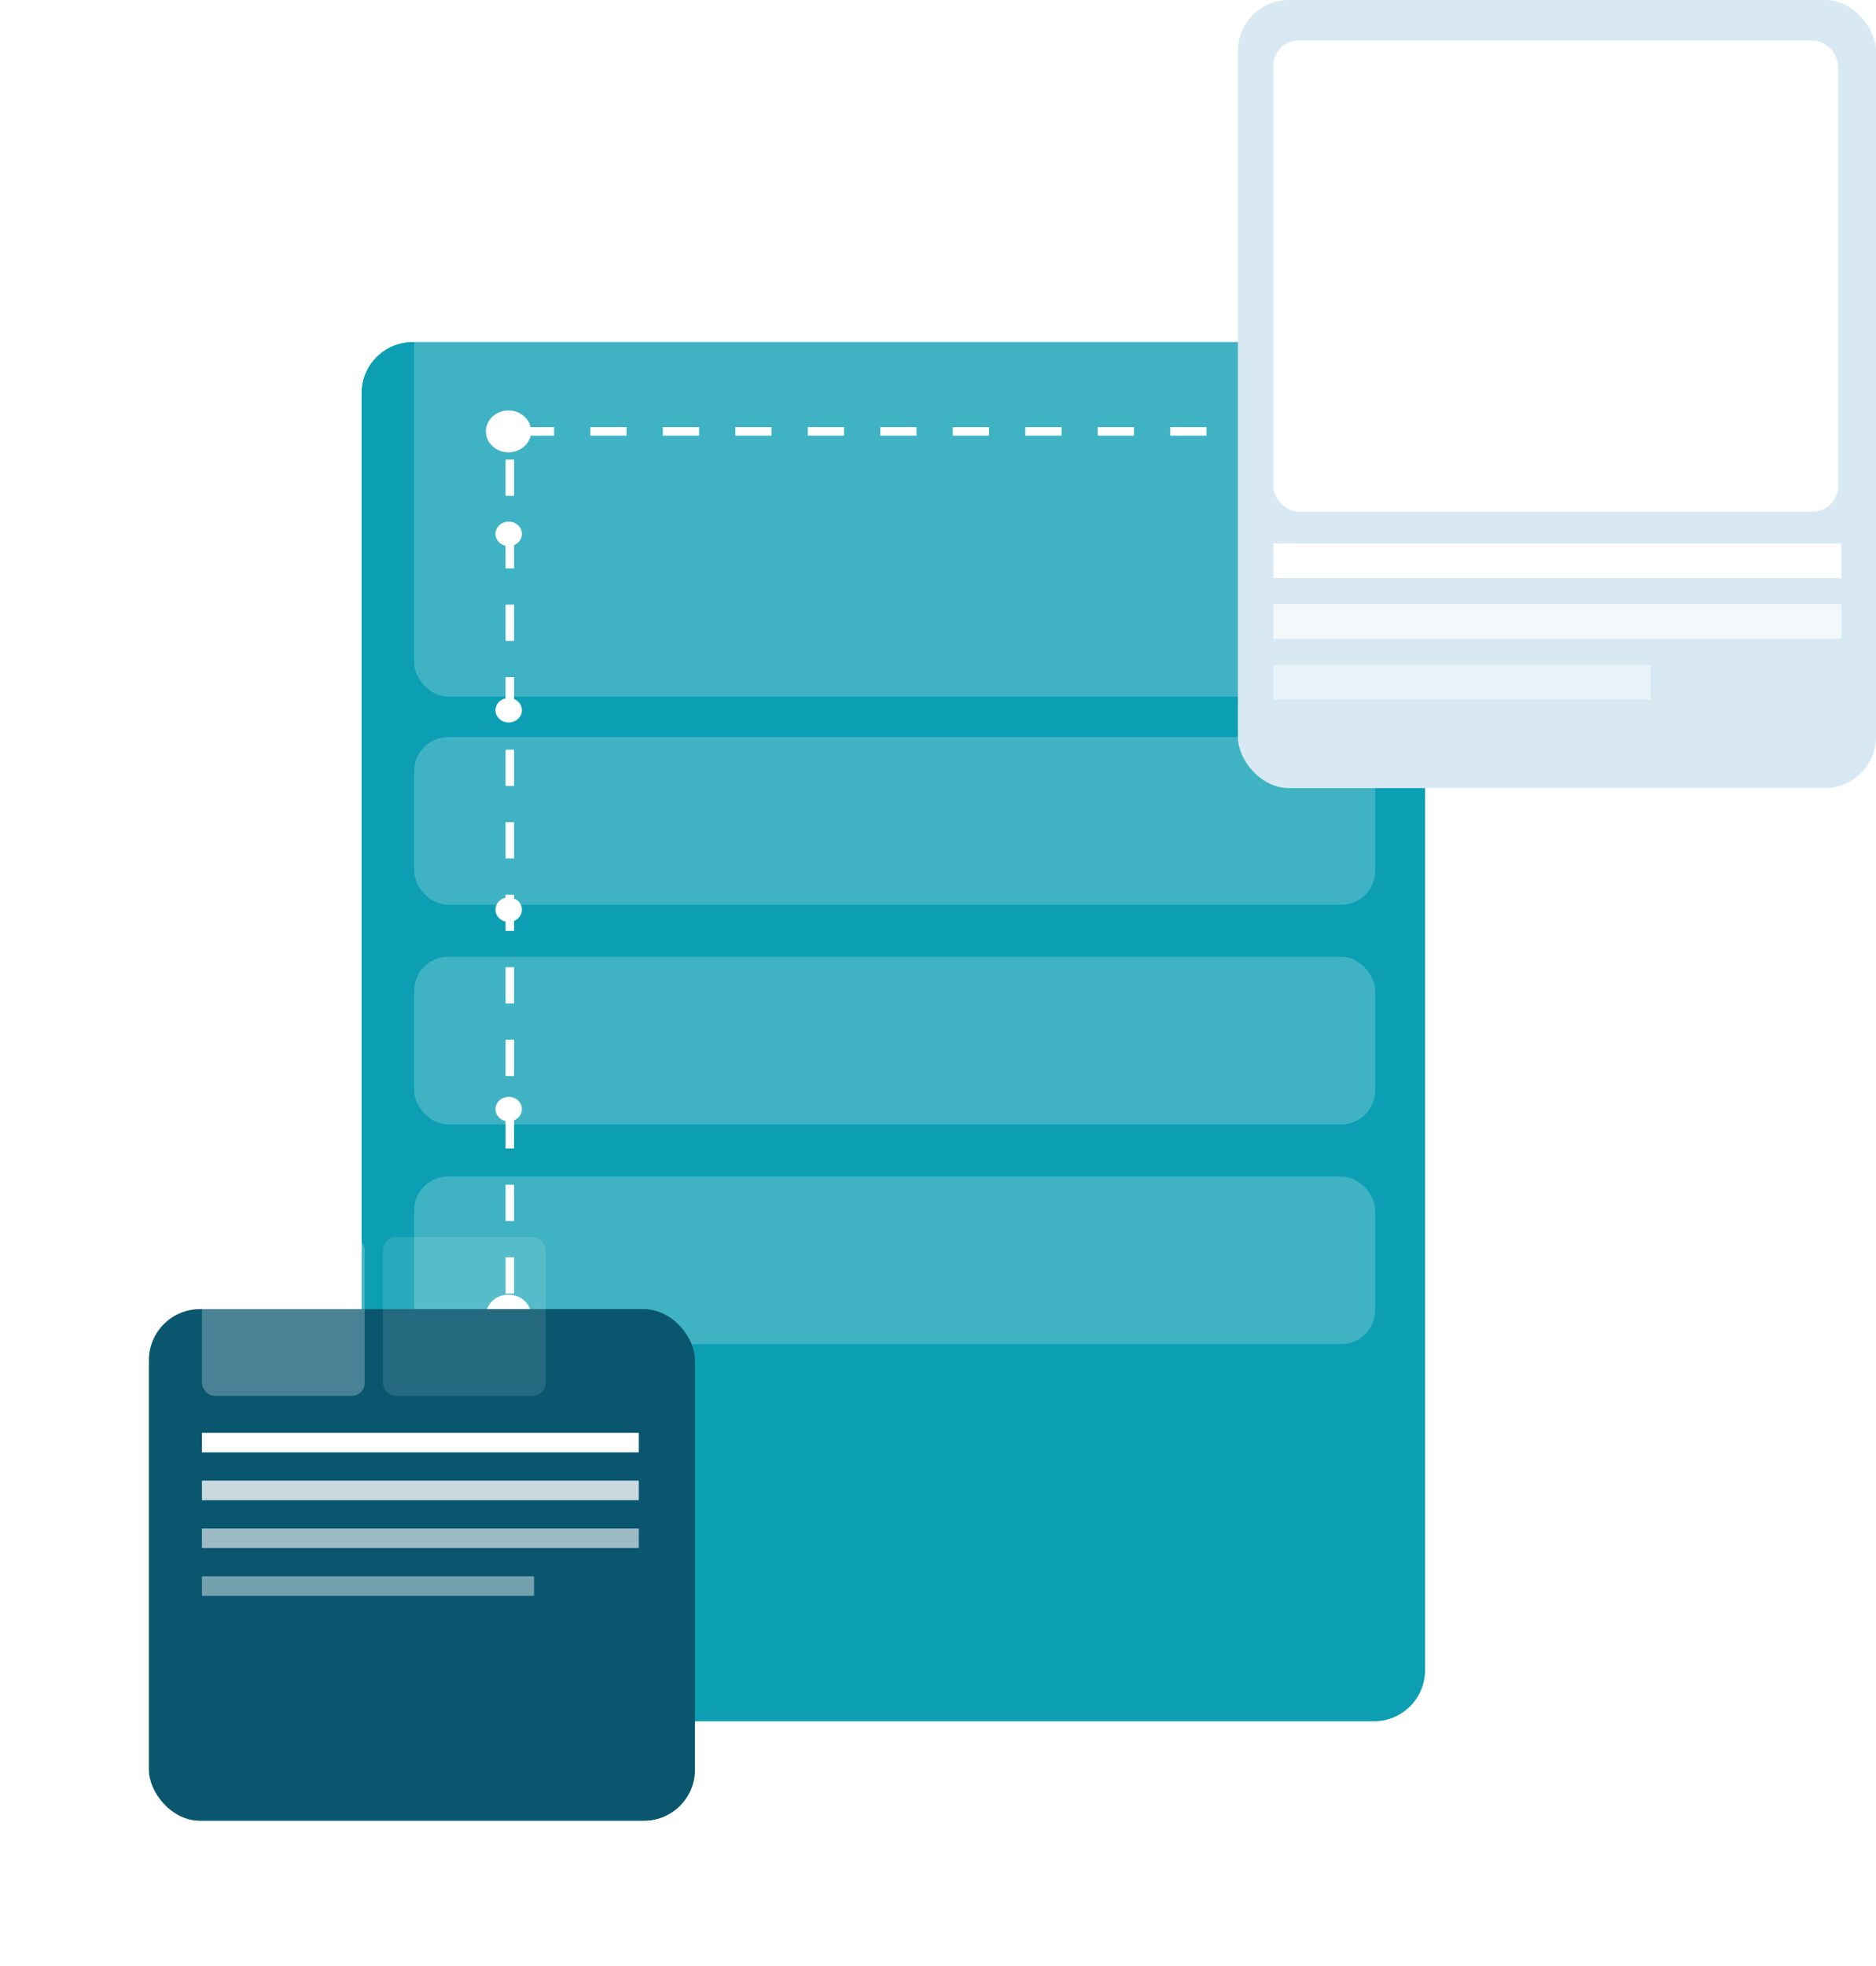 <svg width="441" height="462" viewBox="0 0 441 462" fill="none" xmlns="http://www.w3.org/2000/svg">
<g filter="url(#filter0_d_19_14710)">
<rect x="85" y="46.3" width="250" height="324.097" rx="12" fill="#0C9FB3"/>
</g>
<path d="M119.847 321.006V101.373H288.285" stroke="white" stroke-width="2" stroke-dasharray="8.52 8.52"/>
<ellipse cx="119.535" cy="101.373" rx="5.312" ry="4.919" fill="white"/>
<ellipse cx="119.535" cy="309.142" rx="5.312" ry="4.919" fill="white"/>
<ellipse cx="119.582" cy="260.632" rx="3.11" ry="2.88" fill="white"/>
<ellipse cx="119.582" cy="213.764" rx="3.11" ry="2.88" fill="white"/>
<ellipse cx="119.582" cy="166.895" rx="3.11" ry="2.88" fill="white"/>
<ellipse cx="119.582" cy="125.461" rx="3.11" ry="2.88" fill="white"/>
<rect x="97.351" y="69.963" width="225.93" height="93.737" rx="8" fill="white" fill-opacity="0.21"/>
<rect x="97.351" y="173.209" width="225.93" height="39.397" rx="8" fill="white" fill-opacity="0.21"/>
<rect x="97.351" y="224.832" width="225.93" height="39.397" rx="8" fill="white" fill-opacity="0.21"/>
<rect x="97.351" y="276.455" width="225.93" height="39.397" rx="8" fill="white" fill-opacity="0.21"/>
<g filter="url(#filter1_d_19_14710)">
<rect x="35" y="277.814" width="128.37" height="120.228" rx="12" fill="#09566E"/>
</g>
<path d="M66.25 277.218V57.585H234.688" stroke="white" stroke-width="2" stroke-dasharray="8.52 8.52"/>
<ellipse cx="65.938" cy="57.585" rx="5.312" ry="4.919" fill="white"/>
<ellipse cx="65.938" cy="265.354" rx="5.312" ry="4.919" fill="white"/>
<ellipse cx="65.985" cy="216.844" rx="3.11" ry="2.88" fill="white"/>
<ellipse cx="65.985" cy="169.976" rx="3.11" ry="2.88" fill="white"/>
<ellipse cx="65.985" cy="123.107" rx="3.11" ry="2.88" fill="white"/>
<ellipse cx="65.985" cy="81.673" rx="3.11" ry="2.88" fill="white"/>
<rect x="47.47" y="290.72" width="38.249" height="37.291" rx="3" fill="white" fill-opacity="0.26"/>
<rect x="90.016" y="290.72" width="38.249" height="37.291" rx="3" fill="white" fill-opacity="0.12"/>
<rect x="47.47" y="336.694" width="102.696" height="4.597" fill="white"/>
<rect x="47.47" y="347.932" width="102.696" height="4.597" fill="white" fill-opacity="0.78"/>
<rect x="47.47" y="359.171" width="102.696" height="4.597" fill="white" fill-opacity="0.6"/>
<rect x="47.47" y="370.409" width="78.07" height="4.597" fill="white" fill-opacity="0.44"/>
<rect x="291" width="150" height="185.198" rx="12" fill="#D8E9F3"/>
<rect x="299.326" y="9.509" width="132.771" height="110.718" rx="6" fill="white"/>
<rect x="299.326" y="127.699" width="133.504" height="8.151" fill="white"/>
<rect x="299.326" y="141.963" width="133.504" height="8.151" fill="white" fill-opacity="0.69"/>
<rect x="299.326" y="156.228" width="88.758" height="8.151" fill="white" fill-opacity="0.41"/>
<defs>
<filter id="filter0_d_19_14710" x="42.398" y="37.779" width="335.203" height="409.3" filterUnits="userSpaceOnUse" color-interpolation-filters="sRGB">
<feFlood flood-opacity="0" result="BackgroundImageFix"/>
<feColorMatrix in="SourceAlpha" type="matrix" values="0 0 0 0 0 0 0 0 0 0 0 0 0 0 0 0 0 0 127 0" result="hardAlpha"/>
<feOffset dy="34.081"/>
<feGaussianBlur stdDeviation="21.301"/>
<feColorMatrix type="matrix" values="0 0 0 0 0.134 0 0 0 0 0.173 0 0 0 0 0.258 0 0 0 1 0"/>
<feBlend mode="normal" in2="BackgroundImageFix" result="effect1_dropShadow_19_14710"/>
<feBlend mode="normal" in="SourceGraphic" in2="effect1_dropShadow_19_14710" result="shape"/>
</filter>
<filter id="filter1_d_19_14710" x="0.919" y="273.554" width="196.532" height="188.39" filterUnits="userSpaceOnUse" color-interpolation-filters="sRGB">
<feFlood flood-opacity="0" result="BackgroundImageFix"/>
<feColorMatrix in="SourceAlpha" type="matrix" values="0 0 0 0 0 0 0 0 0 0 0 0 0 0 0 0 0 0 127 0" result="hardAlpha"/>
<feOffset dy="29.821"/>
<feGaussianBlur stdDeviation="17.041"/>
<feColorMatrix type="matrix" values="0 0 0 0 0.159 0 0 0 0 0.219 0 0 0 0 0.374 0 0 0 0.11 0"/>
<feBlend mode="normal" in2="BackgroundImageFix" result="effect1_dropShadow_19_14710"/>
<feBlend mode="normal" in="SourceGraphic" in2="effect1_dropShadow_19_14710" result="shape"/>
</filter>
</defs>
</svg>
